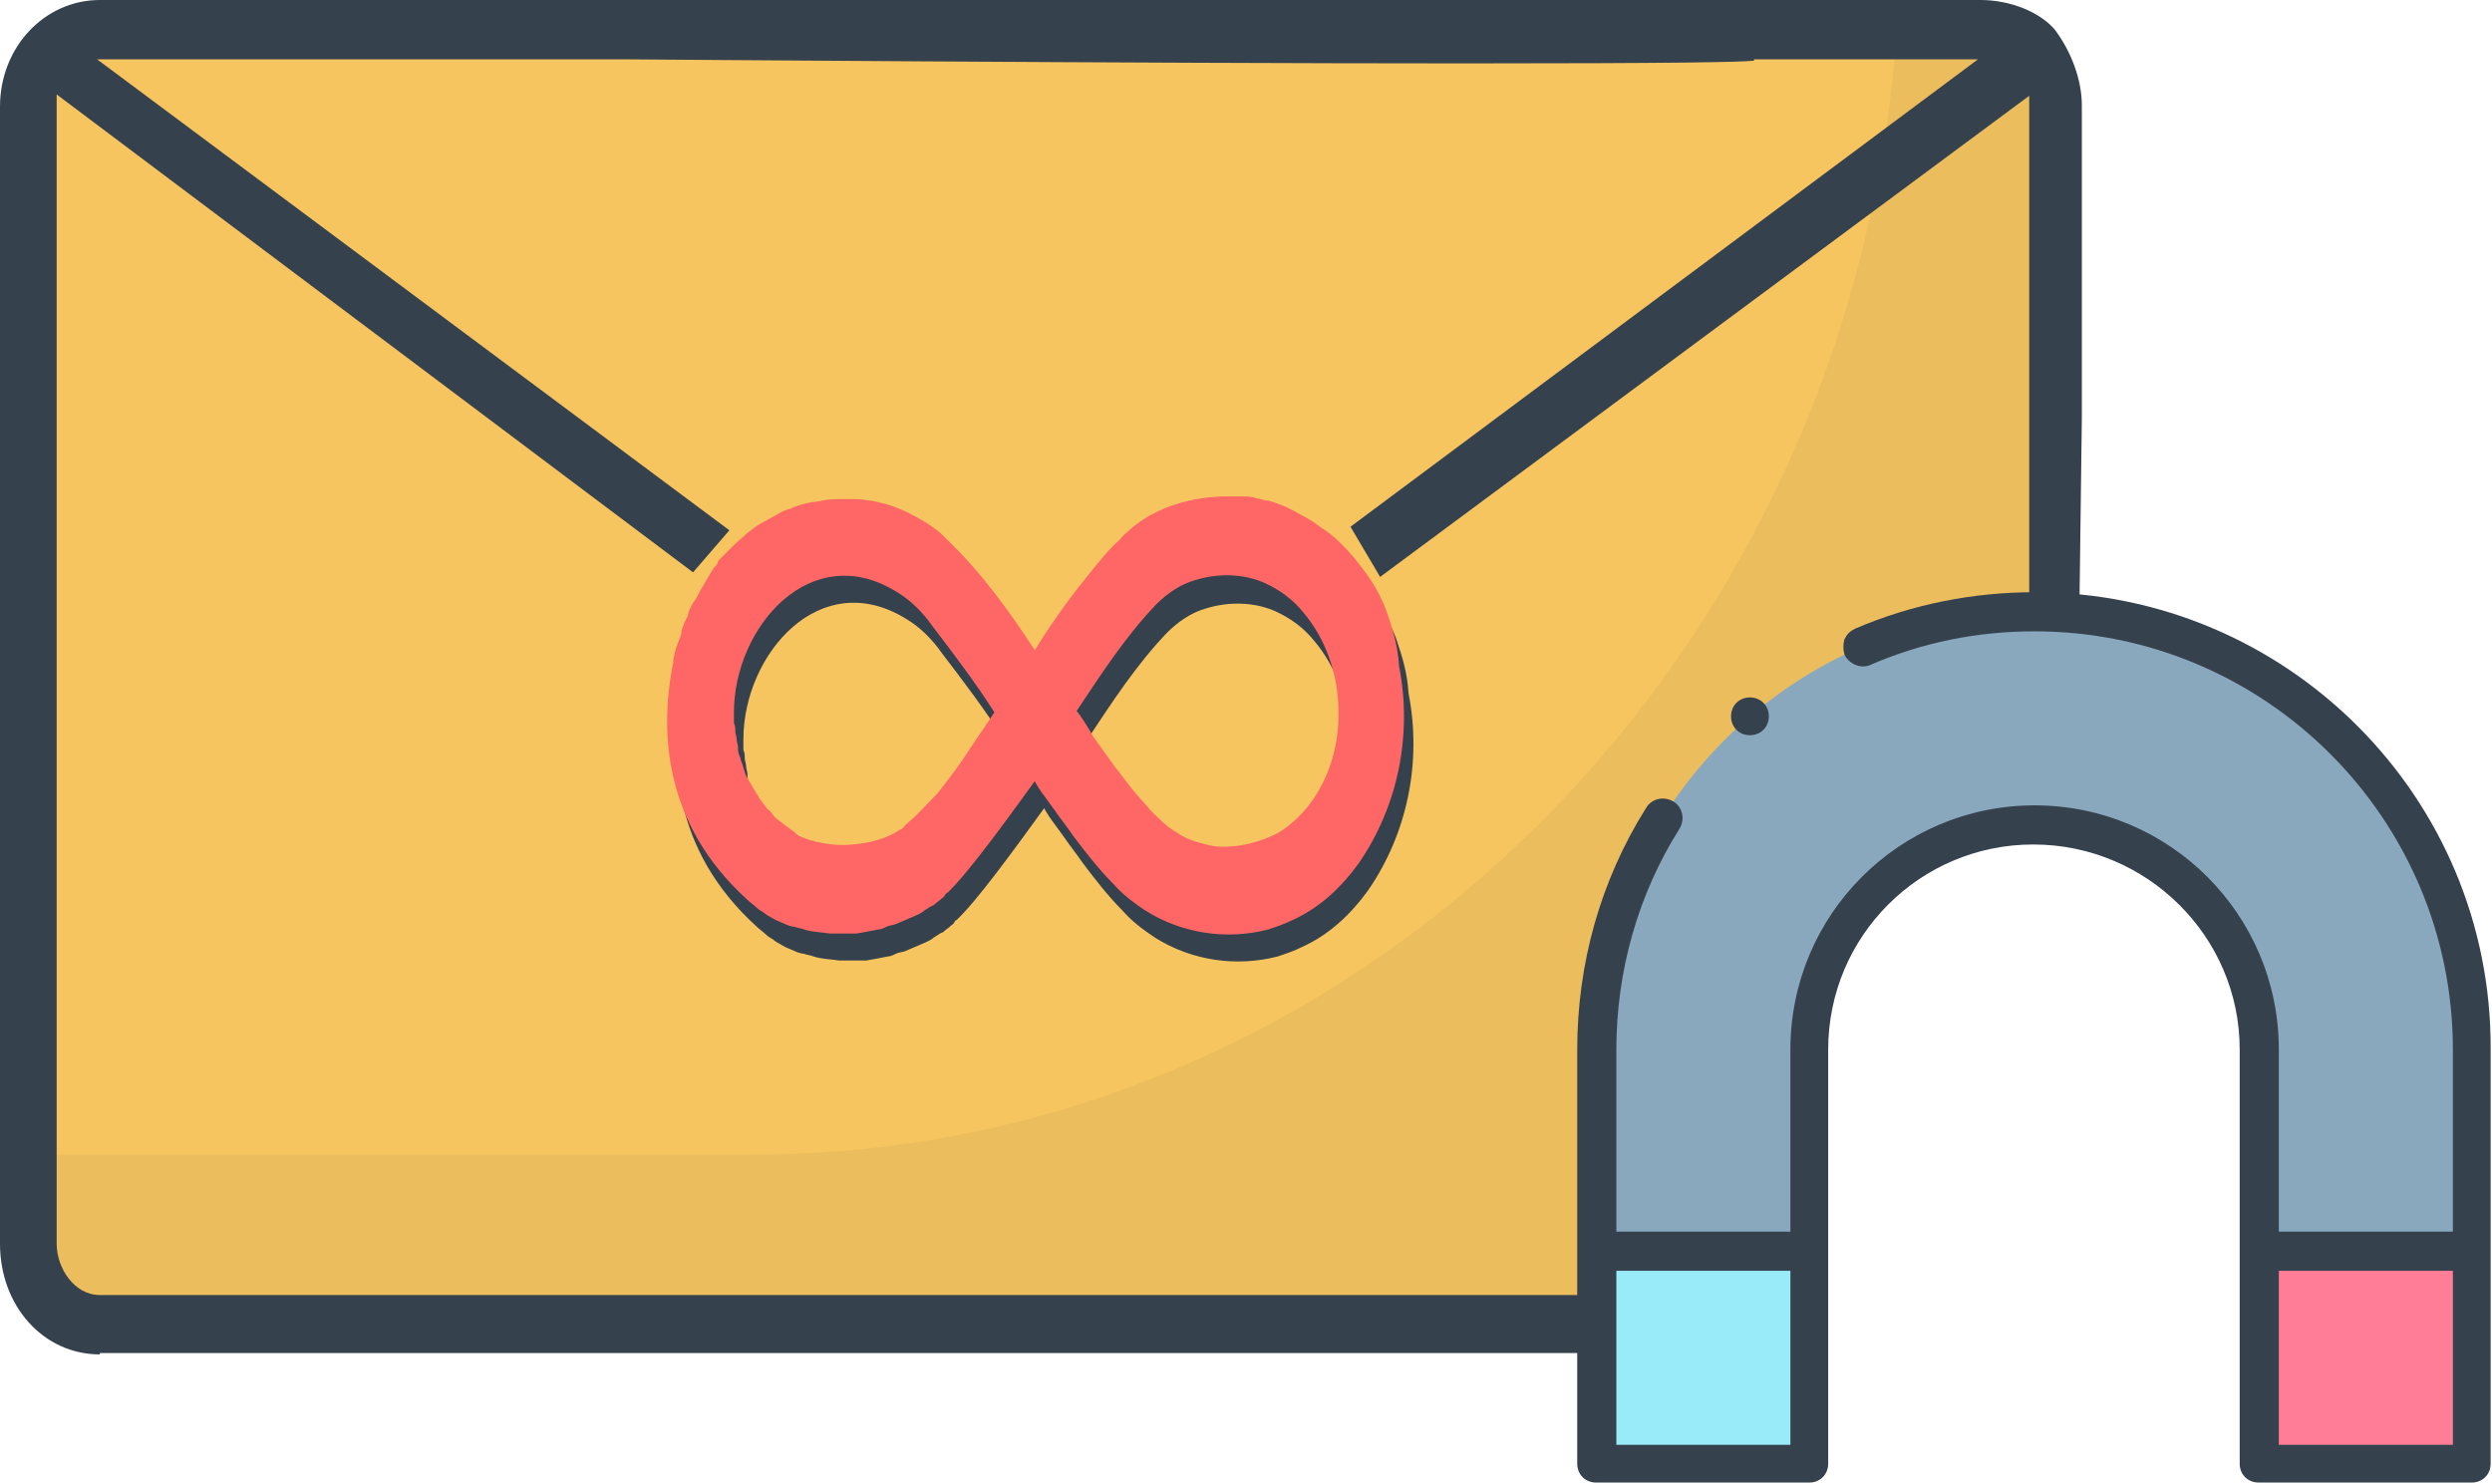 <?xml version="1.0" encoding="utf-8"?>
<!-- Generator: Adobe Illustrator 25.0.0, SVG Export Plug-In . SVG Version: 6.00 Build 0)  -->
<svg version="1.1" id="Layer_1" xmlns="http://www.w3.org/2000/svg" xmlns:xlink="http://www.w3.org/1999/xlink" x="0px" y="0px"
	 viewBox="0 0 184.7 110" style="enable-background:new 0 0 184.7 110;" xml:space="preserve">
<style type="text/css">
	.st0{clip-path:url(#SVGID_2_);}
	.st1{fill:#F6C560;}
	.st2{opacity:4.000000e-02;}
	.st3{fill:#35414D;}
	.st4{fill:#FF6666;}
	.st5{fill:#8AA8BD;}
	.st6{fill:#99EBFA;}
	.st7{fill:#FF7D97;}
</style>
<g>
	<g>
		<defs>
			<polygon id="SVGID_1_" points="0,100.4 133.7,100.4 134.1,73 143.6,62.8 150.8,61.1 153.9,62.1 154.7,0 0,0 			"/>
		</defs>
		<clipPath id="SVGID_2_">
			<use xlink:href="#SVGID_1_"  style="overflow:visible;"/>
		</clipPath>
		<g class="st0">
			<g>
				<g>
					<g>
						<path class="st1" d="M152.5,7.9v84.3c0,3.3-2.5,6-5.3,6H7.4c-3.1,0-5.3-2.7-5.3-6V7.9c0-3.3,2.5-5.6,5.3-5.6h139.4
							C150,2.2,152.5,4.9,152.5,7.9L152.5,7.9z"/>
					</g>
					<g class="st2">
						<path d="M152.5,7.9v84.3c0,3.3-2.5,6-5.3,6H7.4c-2.8,0-5.3-2.7-5.3-6v-6.6h53.6c44.8,0,81.8-36.8,84.9-83.6h6.6
							C150,2.2,152.5,4.9,152.5,7.9L152.5,7.9z"/>
					</g>
				</g>
				<path class="st3" d="M7.4,100.4c-4.2,0-7.4-3.6-7.4-8.2V7.9C0,3.5,3.3,0,7.4,0h139.4c2.2,0,4.4,0.9,5.5,2.2c1.2,1.6,2,3.7,2,5.6
					v84.3c0,4.6-3.3,8.2-7.4,8.2H7.4z M4.2,92.2c0,1.8,1.3,3.8,3.2,3.8h139.4c2.2,0,3.6-1.5,3.6-3.8V7.1L83.9,56.4
					c-2.2,1.6-4.5,2.5-6.9,2.5c-2.3,0-4.9-0.9-6.9-2.4L4.2,7V92.2z M72.3,52.9c1.4,0.9,3,1.4,4.6,1.4c1.6,0,3.2-0.5,4.6-1.4
					l65.1-48.5h-16.6L130,4.5c-1,0.1-5.4,0.2-21.5,0.2c0,0,0,0,0,0C83.9,4.7,47,4.4,46.6,4.4H7.2L72.3,52.9z"/>
			</g>
			<polygon class="st1" points="49.4,44.7 56.4,36.6 69,46.4 74.4,50 99.3,37.7 104.2,46 95.3,52.8 81.2,64.7 58.9,52.8 			"/>
			<g>
				<g>
					<path class="st3" d="M103.5,47.4c-0.4-1.1-1-2.2-1.7-3.1c-0.5-0.7-1.1-1.4-1.7-2c-0.5-0.5-1-0.9-1.5-1.2c-0.5-0.4-1-0.7-1.6-1
						c-0.5-0.3-1.1-0.6-1.7-0.8c-0.3-0.1-0.5-0.2-0.8-0.2c-0.3-0.1-0.5-0.1-0.8-0.2c-0.3-0.1-0.6-0.1-0.9-0.1c-0.1,0-0.1,0-0.2,0
						c-0.1,0-0.1,0-0.2,0c-0.2,0-0.4,0-0.6,0c0,0,0,0,0,0c0,0-0.1,0-0.2,0c-0.9,0-4.5,0.1-7.2,2.5c-0.2,0.2-0.5,0.4-0.7,0.7
						c-0.8,0.7-1.6,1.7-2.4,2.7c-2.3,2.8-3.9,5.5-3.9,5.5c0,0,0,0,0,0c-1.7-2.6-3.8-5.6-6.5-8.2c-0.3-0.3-0.6-0.6-0.9-0.8
						c-0.5-0.4-1.1-0.7-1.6-1c-0.1,0-0.2-0.1-0.2-0.1c-0.6-0.3-1.1-0.5-1.7-0.7c-0.5-0.1-1-0.3-1.5-0.3c-0.4-0.1-0.8-0.1-1.2-0.1
						c-0.2,0-0.5,0-0.7,0c-0.1,0-0.1,0-0.1,0c-0.4,0-0.8,0-1.3,0.1c-0.4,0.1-0.8,0.1-1.2,0.2c-0.4,0.1-0.8,0.2-1.2,0.4
						c-0.4,0.1-0.8,0.3-1.1,0.5c-0.4,0.2-0.7,0.4-1.1,0.6c-0.4,0.2-0.7,0.5-1,0.7c-0.3,0.3-0.7,0.6-1,0.9c-0.1,0.1-0.3,0.3-0.4,0.4
						c-0.2,0.2-0.4,0.4-0.6,0.6c-0.1,0.1-0.2,0.2-0.2,0.3c0,0.1-0.1,0.1-0.1,0.2c0,0,0,0-0.1,0.1c0,0-0.1,0.1-0.1,0.1
						c-0.1,0.2-0.2,0.3-0.3,0.5c-0.2,0.3-0.4,0.7-0.6,1c-0.2,0.4-0.4,0.8-0.7,1.2c-0.1,0.2-0.2,0.4-0.3,0.7c0,0,0,0,0,0.1
						c-0.1,0.2-0.2,0.4-0.3,0.6c0,0,0,0.1,0,0.1c-0.1,0.2-0.2,0.4-0.2,0.6c0,0,0,0.1,0,0.1c-0.1,0.3-0.2,0.5-0.3,0.8
						c-0.1,0.2-0.1,0.4-0.2,0.6c0,0,0,0,0,0c0,0.2-0.1,0.4-0.1,0.6c0,0,0,0.1,0,0.1c-1,5-0.8,11.9,5.5,17.6c0.2,0.2,0.5,0.4,0.7,0.6
						c0.2,0.2,0.5,0.3,0.7,0.5c0.2,0.1,0.5,0.3,0.7,0.4c0.2,0.1,0.5,0.2,0.7,0.3c0.2,0.1,0.5,0.2,0.7,0.2c0.2,0.1,0.5,0.1,0.7,0.2
						c0.6,0.2,1.3,0.2,1.9,0.3c0.7,0,1.3,0,2,0c0.6-0.1,1.1-0.2,1.6-0.3c0.2,0,0.4-0.1,0.6-0.2c0.2-0.1,0.4-0.1,0.7-0.2
						c0.2-0.1,0.5-0.2,0.7-0.3c0.2-0.1,0.5-0.2,0.7-0.3c0.2-0.1,0.5-0.2,0.7-0.4c0.2-0.1,0.4-0.3,0.7-0.4c0.2-0.2,0.4-0.3,0.6-0.5
						c0.1-0.1,0.2-0.1,0.2-0.2c0.1-0.1,0.1-0.2,0.2-0.2c1.5-1.4,4.4-5.4,6.5-8.3c0,0.1,0.6,1,0.7,1.1c0.3,0.4,0.5,0.7,0.8,1.1
						c0.4,0.6,0.9,1.2,1.3,1.8c0.9,1.2,1.9,2.5,3,3.6c0.7,0.8,1.5,1.4,2.4,2c2.7,1.7,6,2.2,9.1,1.4c0.6-0.2,1.2-0.4,1.8-0.7
						c2-0.9,3.6-2.4,4.9-4.2c2.9-4.2,4-9.5,3-14.6C104.3,49.8,103.9,48.6,103.5,47.4z M68.1,62.9c-0.1,0.1-0.3,0.2-0.4,0.4
						c-0.1,0.1-0.2,0.2-0.3,0.2c-1,0.7-2.3,1-3.5,1.1c-0.9,0.1-1.8,0-2.7-0.2c-0.1,0-0.2-0.1-0.4-0.1c-0.1,0-0.2-0.1-0.3-0.1
						c-0.2-0.1-0.3-0.1-0.5-0.2c-0.2-0.1-0.3-0.2-0.4-0.3c-0.1-0.1-0.3-0.2-0.4-0.3c-0.1-0.1-0.3-0.2-0.4-0.3
						c-0.1-0.1-0.3-0.2-0.4-0.3c-0.1-0.1-0.3-0.2-0.4-0.4c-0.1-0.1-0.2-0.3-0.4-0.4c-0.1-0.1-0.2-0.3-0.3-0.4
						c-0.1-0.1-0.2-0.3-0.3-0.4c-0.1-0.2-0.2-0.3-0.3-0.5c-0.1-0.2-0.2-0.3-0.3-0.5c-0.1-0.2-0.2-0.3-0.3-0.5
						c-0.1-0.2-0.2-0.4-0.2-0.5c-0.1-0.2-0.1-0.4-0.2-0.6c-0.1-0.2-0.1-0.4-0.2-0.6c-0.1-0.2-0.1-0.4-0.1-0.6c0-0.2-0.1-0.4-0.1-0.6
						c0-0.2-0.1-0.4-0.1-0.6c0-0.2,0-0.4-0.1-0.6c0-0.2,0-0.4,0-0.6c0-0.1,0-0.2,0-0.2c0-6.3,5.7-12.9,12.1-8.9
						c1,0.6,1.9,1.5,2.6,2.5c1.6,2.1,3.2,4.2,4.6,6.4c-0.7,1.1-1.5,2.2-2.2,3.3c-0.6,0.9-1.3,1.8-2,2.7
						C69.5,61.5,68.9,62.3,68.1,62.9z M95.6,63.8c-1.1,0.6-2.3,0.9-3.1,1c-0.8,0.1-1.6,0.1-2.3-0.1c-0.8-0.2-1.5-0.4-2.2-0.9
						c-0.7-0.4-1.3-1-1.9-1.6c-0.4-0.5-0.9-1-1.3-1.5c-0.5-0.6-0.9-1.2-1.4-1.8c-0.5-0.7-1-1.4-1.5-2.1c-0.1-0.1-0.2-0.3-0.3-0.5
						c-0.3-0.5-0.6-1-1-1.5c1.8-2.7,3.6-5.5,5.9-7.9c0.8-0.8,1.8-1.5,2.9-1.8l0,0c1.6-0.5,3.5-0.5,5.1,0.2c1.1,0.5,2.1,1.2,2.9,2.2
						c1.7,2,2.6,4.7,2.6,7.3C100,58.7,98.2,62.1,95.6,63.8z"/>
				</g>
				<path class="st4" d="M102.8,45.4c-0.4-1.1-1-2.2-1.7-3.1c-0.5-0.7-1.1-1.4-1.7-2c-0.5-0.5-1-0.9-1.5-1.2c-0.5-0.4-1-0.7-1.6-1
					c-0.5-0.3-1.1-0.6-1.7-0.8c-0.3-0.1-0.5-0.2-0.8-0.2c-0.3-0.1-0.5-0.1-0.8-0.2c-0.3-0.1-0.6-0.1-0.9-0.1c-0.1,0-0.1,0-0.2,0
					c-0.1,0-0.1,0-0.2,0c-0.2,0-0.4,0-0.6,0c0,0,0,0,0,0c0,0-0.1,0-0.2,0c-0.9,0-4.5,0.1-7.2,2.5c-0.2,0.2-0.5,0.4-0.7,0.7
					c-0.8,0.7-1.6,1.7-2.4,2.7c-2.3,2.8-3.9,5.5-3.9,5.5c0,0,0,0,0,0c-1.7-2.6-3.8-5.6-6.5-8.2c-0.3-0.3-0.6-0.6-0.9-0.8
					c-0.5-0.4-1.1-0.7-1.6-1c-0.1,0-0.2-0.1-0.2-0.1c-0.6-0.3-1.1-0.5-1.7-0.7c-0.5-0.1-1-0.3-1.5-0.3c-0.4-0.1-0.8-0.1-1.2-0.1
					c-0.2,0-0.5,0-0.7,0c-0.1,0-0.1,0-0.1,0c-0.4,0-0.8,0-1.3,0.1c-0.4,0.1-0.8,0.1-1.2,0.2c-0.4,0.1-0.8,0.2-1.2,0.4
					c-0.4,0.1-0.8,0.3-1.1,0.5c-0.4,0.2-0.7,0.4-1.1,0.6c-0.4,0.2-0.7,0.5-1,0.7c-0.3,0.3-0.7,0.6-1,0.9c-0.1,0.1-0.3,0.3-0.4,0.4
					c-0.2,0.2-0.4,0.4-0.6,0.6c-0.1,0.1-0.2,0.2-0.2,0.3c0,0.1-0.1,0.1-0.1,0.2c0,0,0,0-0.1,0.1c0,0-0.1,0.1-0.1,0.1
					c-0.1,0.2-0.2,0.3-0.3,0.5c-0.2,0.3-0.4,0.7-0.6,1c-0.2,0.4-0.4,0.8-0.7,1.2c-0.1,0.2-0.2,0.4-0.3,0.7c0,0,0,0,0,0.1
					c-0.1,0.2-0.2,0.4-0.3,0.6c0,0,0,0.1,0,0.1c-0.1,0.2-0.2,0.4-0.2,0.6c0,0,0,0.1,0,0.1c-0.1,0.3-0.2,0.5-0.3,0.8
					c-0.1,0.2-0.1,0.4-0.2,0.6c0,0,0,0,0,0c0,0.2-0.1,0.4-0.1,0.6c0,0,0,0.1,0,0.1c-1,5-0.8,11.9,5.5,17.6c0.2,0.2,0.5,0.4,0.7,0.6
					c0.2,0.2,0.5,0.3,0.7,0.5c0.2,0.1,0.5,0.3,0.7,0.4c0.2,0.1,0.5,0.2,0.7,0.3c0.2,0.1,0.5,0.2,0.7,0.2c0.2,0.1,0.5,0.1,0.7,0.2
					c0.6,0.2,1.3,0.2,1.9,0.3c0.7,0,1.3,0,2,0c0.6-0.1,1.1-0.2,1.6-0.3c0.2,0,0.4-0.1,0.6-0.2c0.2-0.1,0.4-0.1,0.7-0.2
					c0.2-0.1,0.5-0.2,0.7-0.3c0.2-0.1,0.5-0.2,0.7-0.3c0.2-0.1,0.5-0.2,0.7-0.4c0.2-0.1,0.4-0.3,0.7-0.4c0.2-0.2,0.4-0.3,0.6-0.5
					c0.1-0.1,0.2-0.1,0.2-0.2c0.1-0.1,0.1-0.2,0.2-0.2c1.5-1.4,4.4-5.4,6.5-8.3c0,0.1,0.6,1,0.7,1.1c0.3,0.4,0.5,0.7,0.8,1.1
					c0.4,0.6,0.9,1.2,1.3,1.8c0.9,1.2,1.9,2.5,3,3.6c0.7,0.8,1.5,1.4,2.4,2c2.7,1.7,6,2.2,9.1,1.4c0.6-0.2,1.2-0.4,1.8-0.7
					c2-0.9,3.6-2.4,4.9-4.2c2.9-4.2,4-9.5,3-14.6C103.6,47.8,103.2,46.6,102.8,45.4z M67.4,60.9c-0.1,0.1-0.3,0.2-0.4,0.4
					c-0.1,0.1-0.2,0.2-0.3,0.2c-1,0.7-2.3,1-3.5,1.1c-0.9,0.1-1.8,0-2.7-0.2c-0.1,0-0.2-0.1-0.4-0.1c-0.1,0-0.2-0.1-0.3-0.1
					c-0.2-0.1-0.3-0.1-0.5-0.2c-0.2-0.1-0.3-0.2-0.4-0.3c-0.1-0.1-0.3-0.2-0.4-0.3c-0.1-0.1-0.3-0.2-0.4-0.3
					c-0.1-0.1-0.3-0.2-0.4-0.3c-0.1-0.1-0.3-0.2-0.4-0.4c-0.1-0.1-0.2-0.3-0.4-0.4c-0.1-0.1-0.2-0.3-0.3-0.4
					c-0.1-0.1-0.2-0.3-0.3-0.4c-0.1-0.2-0.2-0.3-0.3-0.5c-0.1-0.2-0.2-0.3-0.3-0.5c-0.1-0.2-0.2-0.3-0.3-0.5
					c-0.1-0.2-0.2-0.4-0.2-0.5c-0.1-0.2-0.1-0.4-0.2-0.6c-0.1-0.2-0.1-0.4-0.2-0.6c-0.1-0.2-0.1-0.4-0.1-0.6c0-0.2-0.1-0.4-0.1-0.6
					c0-0.2-0.1-0.4-0.1-0.6c0-0.2,0-0.4-0.1-0.6c0-0.2,0-0.4,0-0.6c0-0.1,0-0.2,0-0.2c0-6.3,5.7-12.9,12.1-8.9
					c1,0.6,1.9,1.5,2.6,2.5c1.6,2.1,3.2,4.2,4.6,6.4c-0.7,1.1-1.5,2.2-2.2,3.3c-0.6,0.9-1.3,1.8-2,2.7
					C68.8,59.5,68.1,60.3,67.4,60.9z M94.8,61.7c-1.1,0.6-2.3,0.9-3.1,1c-0.8,0.1-1.6,0.1-2.3-0.1c-0.8-0.2-1.5-0.4-2.2-0.9
					c-0.7-0.4-1.3-1-1.9-1.6c-0.4-0.5-0.9-1-1.3-1.5c-0.5-0.6-0.9-1.2-1.4-1.8c-0.5-0.7-1-1.4-1.5-2.1c-0.1-0.1-0.2-0.3-0.3-0.5
					c-0.3-0.5-0.6-1-1-1.5c1.8-2.7,3.6-5.5,5.9-7.9c0.8-0.8,1.8-1.5,2.9-1.8l0,0c1.6-0.5,3.5-0.5,5.1,0.2c1.1,0.5,2.1,1.2,2.9,2.2
					c1.7,2,2.6,4.7,2.6,7.3C99.3,56.7,97.4,60.1,94.8,61.7z"/>
			</g>
		</g>
	</g>
	<g>
		<g>
			<g>
				<path class="st5" d="M150.8,45.3c17.9,0,32.5,14.6,32.5,32.5v30.7h-15.8V77.8c0-9.2-7.5-16.7-16.7-16.7s-16.7,7.5-16.7,16.7
					v30.7h-15.8V77.8C118.3,59.9,132.9,45.3,150.8,45.3z"/>
			</g>
		</g>
		<g>
			<g>
				<path class="st6" d="M134.1,108.6h-15.8V92.8h15.8V108.6z"/>
			</g>
			<g>
				<path class="st7" d="M183.3,108.6h-15.8V92.8h15.8V108.6z"/>
			</g>
		</g>
		<g>
			<path class="st3" d="M150.8,43.9c-4.6,0-9.1,0.9-13.3,2.7c-0.4,0.2-0.6,0.4-0.8,0.8c-0.1,0.4-0.1,0.7,0,1.1
				c0.3,0.7,1.2,1.1,1.9,0.8c3.9-1.7,8-2.5,12.2-2.5c17.1,0,31,13.9,31,31v13.5h-12.9V77.8c0-10-8.1-18.1-18.1-18.1
				c-10,0-18.1,8.1-18.1,18.1v13.5h-12.9V77.8c0-5.8,1.6-11.5,4.7-16.4c0.4-0.7,0.2-1.6-0.5-2c-0.7-0.4-1.6-0.2-2,0.5
				c-3.4,5.4-5.1,11.6-5.1,17.9v30.7c0,0.8,0.6,1.4,1.4,1.4h15.8c0.8,0,1.4-0.6,1.4-1.4V77.8c0-8.4,6.8-15.2,15.2-15.2
				S166,69.4,166,77.8v30.7c0,0.8,0.6,1.4,1.4,1.4h15.8c0.8,0,1.4-0.6,1.4-1.4V77.8C184.7,59.1,169.5,43.9,150.8,43.9z M168.9,107.1
				V94.2h12.9l0,12.9h0H168.9z M119.8,94.2h12.9l0,12.9h0h-12.9V94.2z"/>
			<path class="st3" d="M129.7,54.5c0.8,0,1.4-0.6,1.4-1.4s-0.6-1.4-1.4-1.4c-0.8,0-1.4,0.6-1.4,1.4S128.9,54.5,129.7,54.5z"/>
		</g>
	</g>
</g>
</svg>
